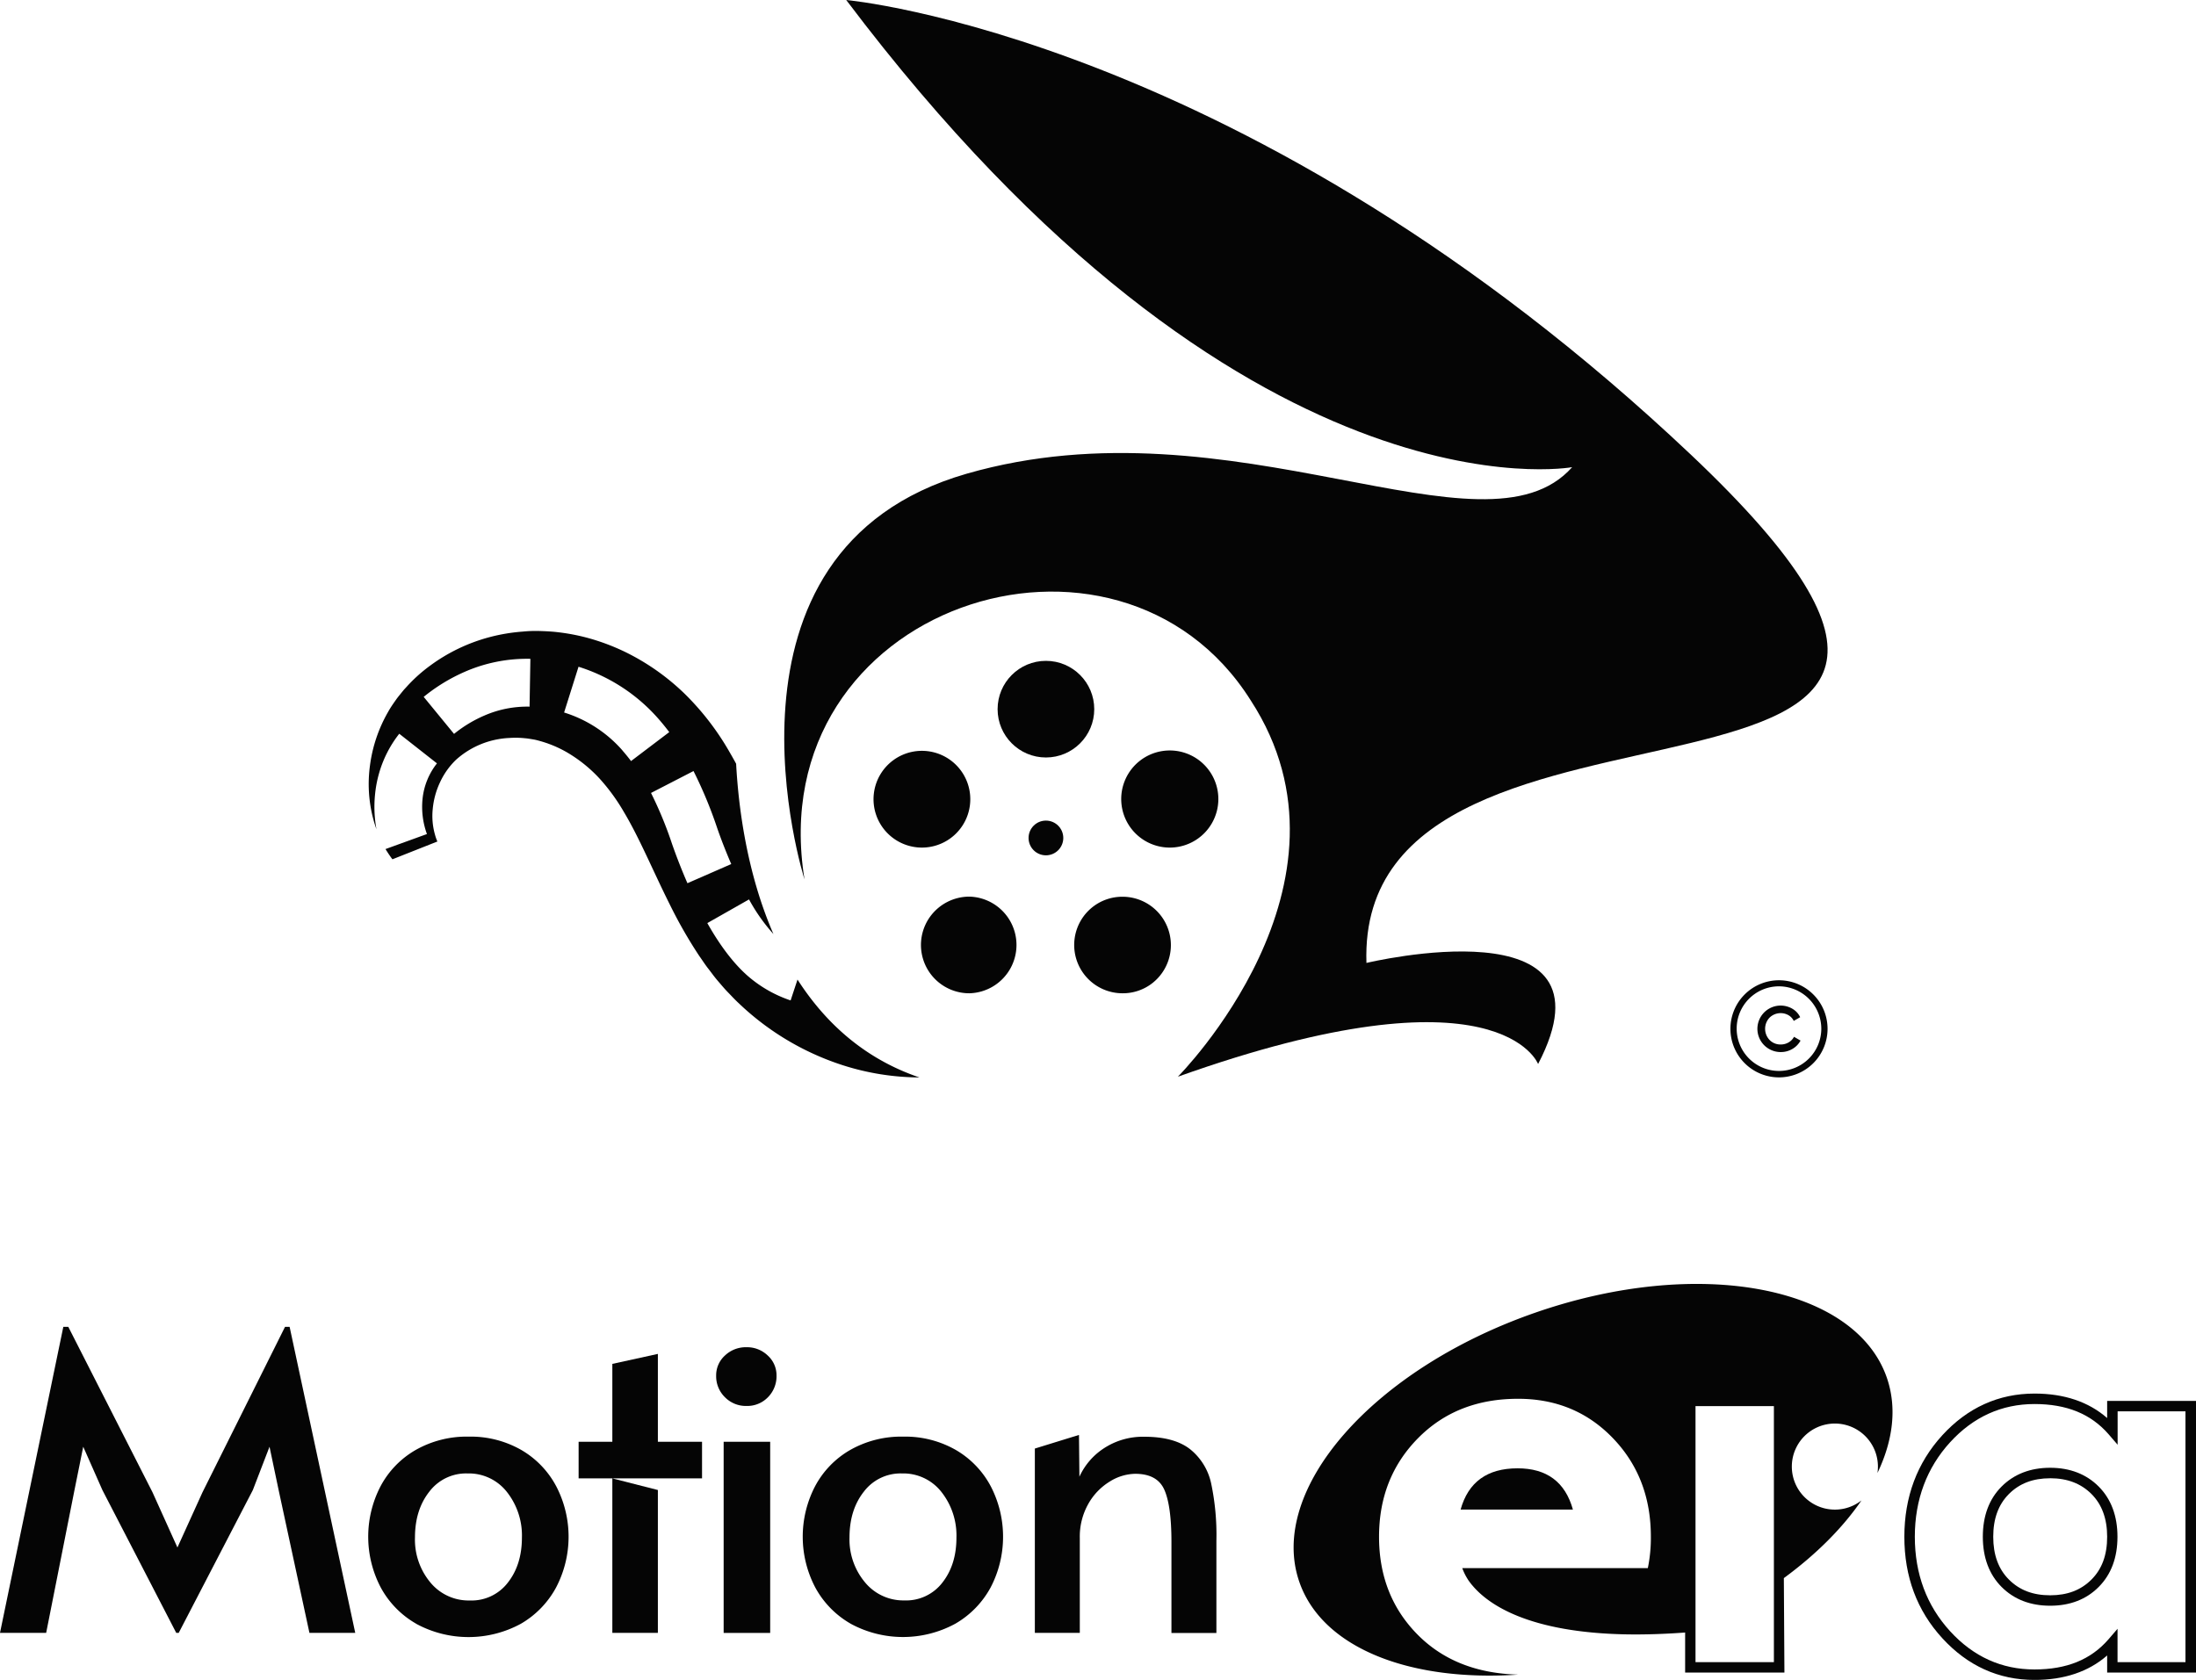<svg id="Layer_1" data-name="Layer 1" xmlns="http://www.w3.org/2000/svg" viewBox="0 0 723.45 553.55"><path d="M956.2,477.16S848.11,497.08,717.05,323.22c0,0,132.28,11.77,278.32,149.87s-110.6,59.27-106.94,167.43c0,0,84.53-20.31,56.55,33.31,0,0-12.57-33.64-118.67,4.18,0,0,63.33-63.5,24-124-43.77-69.53-161.67-31.5-147,59,0,0-34.53-108.38,53.43-133.7S927.18,509.8,956.2,477.16Z" transform="translate(-438.27 -323.22)" fill="#050505"/><circle cx="344.57" cy="276.12" r="5.72" fill="#050505"/><circle cx="344.57" cy="233.68" r="15.92" fill="#050505"/><path d="M742,602.51a15.94,15.94,0,1,1,15.14-11A15.93,15.93,0,0,1,742,602.51Z" transform="translate(-438.27 -323.22)" fill="#050505"/><path d="M757.59,650.52a15.92,15.92,0,0,1-12.87-25.29,16,16,0,0,1,12.89-6.56,15.93,15.93,0,0,1,0,31.85Z" transform="translate(-438.27 -323.22)" fill="#050505"/><path d="M808.1,650.52a15.92,15.92,0,0,1-9.37-28.81,15.8,15.8,0,0,1,9.34-3,15.93,15.93,0,0,1,9.38,28.81A15.81,15.81,0,0,1,808.1,650.52Z" transform="translate(-438.27 -323.22)" fill="#050505"/><path d="M823.69,602.51a16,16,0,1,1,4.92-.79A15.88,15.88,0,0,1,823.69,602.51Z" transform="translate(-438.27 -323.22)" fill="#050505"/><path d="M701,646l-2.27,6.87a41.63,41.63,0,0,1-14.44-8.35c-4.45-4-8.84-9.74-13-17.13l13.74-7.8A59.55,59.55,0,0,0,693.07,631c-8.85-20.34-11.54-42.11-12.29-56.11-.81-1.51-1.67-3-2.59-4.59a88.3,88.3,0,0,0-14.31-18.42,76.14,76.14,0,0,0-19.28-13.65,72,72,0,0,0-11-4.32,66.66,66.66,0,0,0-11.48-2.36c-1.92-.24-3.9-.33-5.86-.4s-3.9,0-5.8.19a59.7,59.7,0,0,0-11.11,1.88A58.06,58.06,0,0,0,580,542.54a50.52,50.52,0,0,0-7.78,7l-.87.94-.82,1c-.53.67-1.08,1.32-1.58,2-1,1.42-2,2.81-2.8,4.28a47.75,47.75,0,0,0-6,17.73,45,45,0,0,0,.87,16.75,40.49,40.49,0,0,0,1.27,4.22,40.79,40.79,0,0,1-.47-11.4,39.14,39.14,0,0,1,1.23-6.68A37.82,37.82,0,0,1,569.8,565l12.42,9.76a22.56,22.56,0,0,0-4.76,11.85,26.21,26.21,0,0,0,1.46,11.44L565.27,603c.61,1,1.27,2,2,3,.1.12.19.25.28.37l14.81-5.86a16.49,16.49,0,0,1-.81-2.33,22.38,22.38,0,0,1-.72-8.38,26.19,26.19,0,0,1,2.37-8.73,24.54,24.54,0,0,1,5.31-7.5,28.17,28.17,0,0,1,17.58-7.18,29,29,0,0,1,5.19.1c.86.06,1.71.23,2.55.36s1.65.35,2.52.6A37.92,37.92,0,0,1,626.48,572a46.59,46.59,0,0,1,9.33,7.79,64.37,64.37,0,0,1,8,11c5.13,8.57,9.56,19.36,15.17,30.58a152.33,152.33,0,0,0,9.67,16.87c1,1.39,1.85,2.76,2.91,4.11s2,2.7,3.12,4,2.19,2.6,3.35,3.79,2.29,2.43,3.5,3.55A89.2,89.2,0,0,0,712.37,673a83.88,83.88,0,0,0,28.79,5.25C722.79,672,710,660,701,646Zm-88.27-89.93A35.31,35.31,0,0,0,597.85,559a42.62,42.62,0,0,0-10,6.05l-10-12.2a58.48,58.48,0,0,1,13.66-8.32A51.12,51.12,0,0,1,613,540.31Zm30.59,14.41A42.18,42.18,0,0,0,624.11,558l4.75-15.08a58.05,58.05,0,0,1,26.39,17.23c1.22,1.39,2.39,2.84,3.5,4.31L646.16,574C645.27,572.82,644.31,571.64,643.33,570.52Zm21.42,43.77c-1.84-4.22-3.55-8.59-5.09-13a126.8,126.8,0,0,0-6.91-16.74l14-7.22a142.89,142.89,0,0,1,7.8,18.78c1.38,4,3,8.08,4.63,11.87Z" transform="translate(-438.27 -323.22)" fill="#050505"/><path d="M733.81,675" transform="translate(-438.27 -323.22)" fill="#050505"/><path d="M1024.34,646.23a16,16,0,1,0,16,16A16,16,0,0,0,1024.34,646.23Zm13.94,16a13.94,13.94,0,1,1-13.94-14A14,14,0,0,1,1038.28,662.24Z" transform="translate(-438.27 -323.22)" fill="#050505"/><path d="M1024.89,669.89a7.66,7.66,0,1,1,3.87-14.27,6.41,6.41,0,0,1,2.56,2.78l-2.12,1.22a4.3,4.3,0,0,0-1.7-1.86,5.23,5.23,0,0,0-6.26.78,5.34,5.34,0,0,0,0,7.36,4.94,4.94,0,0,0,3.65,1.49,5,5,0,0,0,2.62-.69,4.56,4.56,0,0,0,1.78-1.84l2.15,1.25a7.07,7.07,0,0,1-2.68,2.75A7.42,7.42,0,0,1,1024.89,669.89Z" transform="translate(-438.27 -323.22)" fill="#050505"/><path d="M956.45,820.65h-37q3.78-13.6,18.77-13.6Q952.67,807.05,956.45,820.65Z" transform="translate(-438.27 -323.22)" fill="#050505"/><path d="M1108.52,876.78c-11.82,0-22-4.62-30.37-13.74s-12.51-20.32-12.51-33.44,4.21-24.38,12.51-33.45,18.55-13.73,30.37-13.73c9.77,0,17.8,2.71,23.93,8.06v-5.65h29.28v89.53h-29.28v-5.64C1126.33,874.07,1118.3,876.78,1108.52,876.78Zm0-90.91c-10.82,0-20.18,4.24-27.82,12.61s-11.61,18.89-11.61,31.12,3.91,22.7,11.61,31.12,17,12.61,27.82,12.61c10.59,0,18.56-3.24,24.35-9.91l3-3.49v11h22.38V788.28H1135.9v11l-3-3.48C1127.07,789.11,1119.1,785.87,1108.52,785.87Zm5.16,66.46c-6.52,0-11.91-2.08-16-6.18s-6.19-9.68-6.19-16.55,2.08-12.43,6.18-16.54,9.51-6.19,16-6.19,11.92,2.08,16,6.19,6.18,9.67,6.18,16.54-2.08,12.43-6.18,16.54h0C1125.6,850.25,1120.2,852.33,1113.68,852.33Zm0-42c-5.65,0-10.1,1.69-13.59,5.18s-5.17,8.18-5.17,14.1,1.69,10.62,5.18,14.11,7.93,5.17,13.58,5.17,10.1-1.69,13.59-5.17,5.18-8.11,5.18-14.11-1.74-10.67-5.17-14.1S1119.34,810.32,1113.68,810.32Z" transform="translate(-438.27 -323.22)" fill="#050505"/><path d="M1059.84,777.11c-10.59-30.38-62.49-39.92-115.93-21.3s-88.16,58.33-77.57,88.73c7.61,21.84,36.55,32.9,72.08,30.49q-20.4-.54-32.84-12.88-13-12.92-13-32.55,0-19.44,12.83-32.46t33-13q18.75,0,31.24,13t12.48,32.46a49.25,49.25,0,0,1-1,10.34H920a18.9,18.9,0,0,0,1.68,3.47c.08.14.17.27.26.42l.23.33q.38.52.84,1.11l.43.5c5.32,6.27,18.59,15.43,50.76,16,5.77.09,12.16-.09,19.22-.61v13.2h32.71l-.19-31.13c10.72-7.87,19.43-16.61,25.57-25.6a14.18,14.18,0,1,1,5.42-11.15,14.66,14.66,0,0,1-.15,2.11C1061.94,797.81,1063.27,787,1059.84,777.11Zm-63,93.81V860h0V786.56h25.82v84.36Z" transform="translate(-438.27 -323.22)" fill="#050505"/><path d="M472,814.21l-6.31-14.27-2.88,14.27-9.33,47.06H438.27l20.86-100.84h1.64l27.72,54.47,8.23,18.24L505,814.9l27.17-54.47h1.51L555.3,861.27H540.21l-10.15-47.06-3-14.27-5.49,14.27-24.42,47.06h-.82Z" transform="translate(-438.27 -323.22)" fill="#050505"/><path d="M575.36,858.25a30.41,30.41,0,0,1-11.66-11.94,36,36,0,0,1-.07-33.33A30,30,0,0,1,575.22,801a34,34,0,0,1,17.43-4.39A33.59,33.59,0,0,1,610,801,30.15,30.15,0,0,1,621.53,813a36,36,0,0,1-.07,33.33,30.57,30.57,0,0,1-11.59,11.94,36.11,36.11,0,0,1-34.51,0Zm30.25-13.58q4.6-5.89,4.6-14.82a23.13,23.13,0,0,0-4.94-15,15.94,15.94,0,0,0-13-6.11,15.18,15.18,0,0,0-12.56,6q-4.73,6-4.73,15.09A22,22,0,0,0,580,844.6a16.31,16.31,0,0,0,13,6A15.06,15.06,0,0,0,605.61,844.67Z" transform="translate(-438.27 -323.22)" fill="#050505"/><path d="M640,810.37H628.89V798.3H640V772.64l15-3.29V798.3h14.55v12.07H640l15,3.83v47.07H640Z" transform="translate(-438.27 -323.22)" fill="#050505"/><path d="M677.08,783.61a9.67,9.67,0,0,1-2.88-7.13,8.77,8.77,0,0,1,2.88-6.58,9.94,9.94,0,0,1,7.13-2.75,9.77,9.77,0,0,1,7,2.75,8.77,8.77,0,0,1,2.88,6.58,9.81,9.81,0,0,1-2.81,7.13,9.45,9.45,0,0,1-7.07,2.89A9.66,9.66,0,0,1,677.08,783.61Zm-.41,14.69H692v63H676.67Z" transform="translate(-438.27 -323.22)" fill="#050505"/><path d="M718.51,858.25a30.41,30.41,0,0,1-11.66-11.94,36,36,0,0,1-.07-33.33A30,30,0,0,1,718.37,801a34,34,0,0,1,17.43-4.39A33.59,33.59,0,0,1,753.15,801,30.15,30.15,0,0,1,764.68,813a36.11,36.11,0,0,1-.07,33.33A30.64,30.64,0,0,1,753,858.25a36.11,36.11,0,0,1-34.51,0Zm30.25-13.58q4.61-5.89,4.6-14.82a23.13,23.13,0,0,0-4.94-15,15.94,15.94,0,0,0-13-6.11,15.18,15.18,0,0,0-12.56,6q-4.73,6-4.73,15.09a22,22,0,0,0,5.07,14.75,16.35,16.35,0,0,0,13,6A15.06,15.06,0,0,0,748.76,844.67Z" transform="translate(-438.27 -323.22)" fill="#050505"/><path d="M779.19,800.54l14.54-4.49.14,13.77a22.17,22.17,0,0,1,8.23-9.47,23.39,23.39,0,0,1,13.17-3.7q9.75,0,15,4.05a19.76,19.76,0,0,1,7,11.31A82.51,82.51,0,0,1,839,831v30.32H824.19V831.36q0-11.94-2.33-17.22t-9.6-5.28a16.26,16.26,0,0,0-8.37,2.54,20.14,20.14,0,0,0-7.07,7.34A21.9,21.9,0,0,0,794,830v31.28H779.19Z" transform="translate(-438.27 -323.22)" fill="#050505"/></svg>